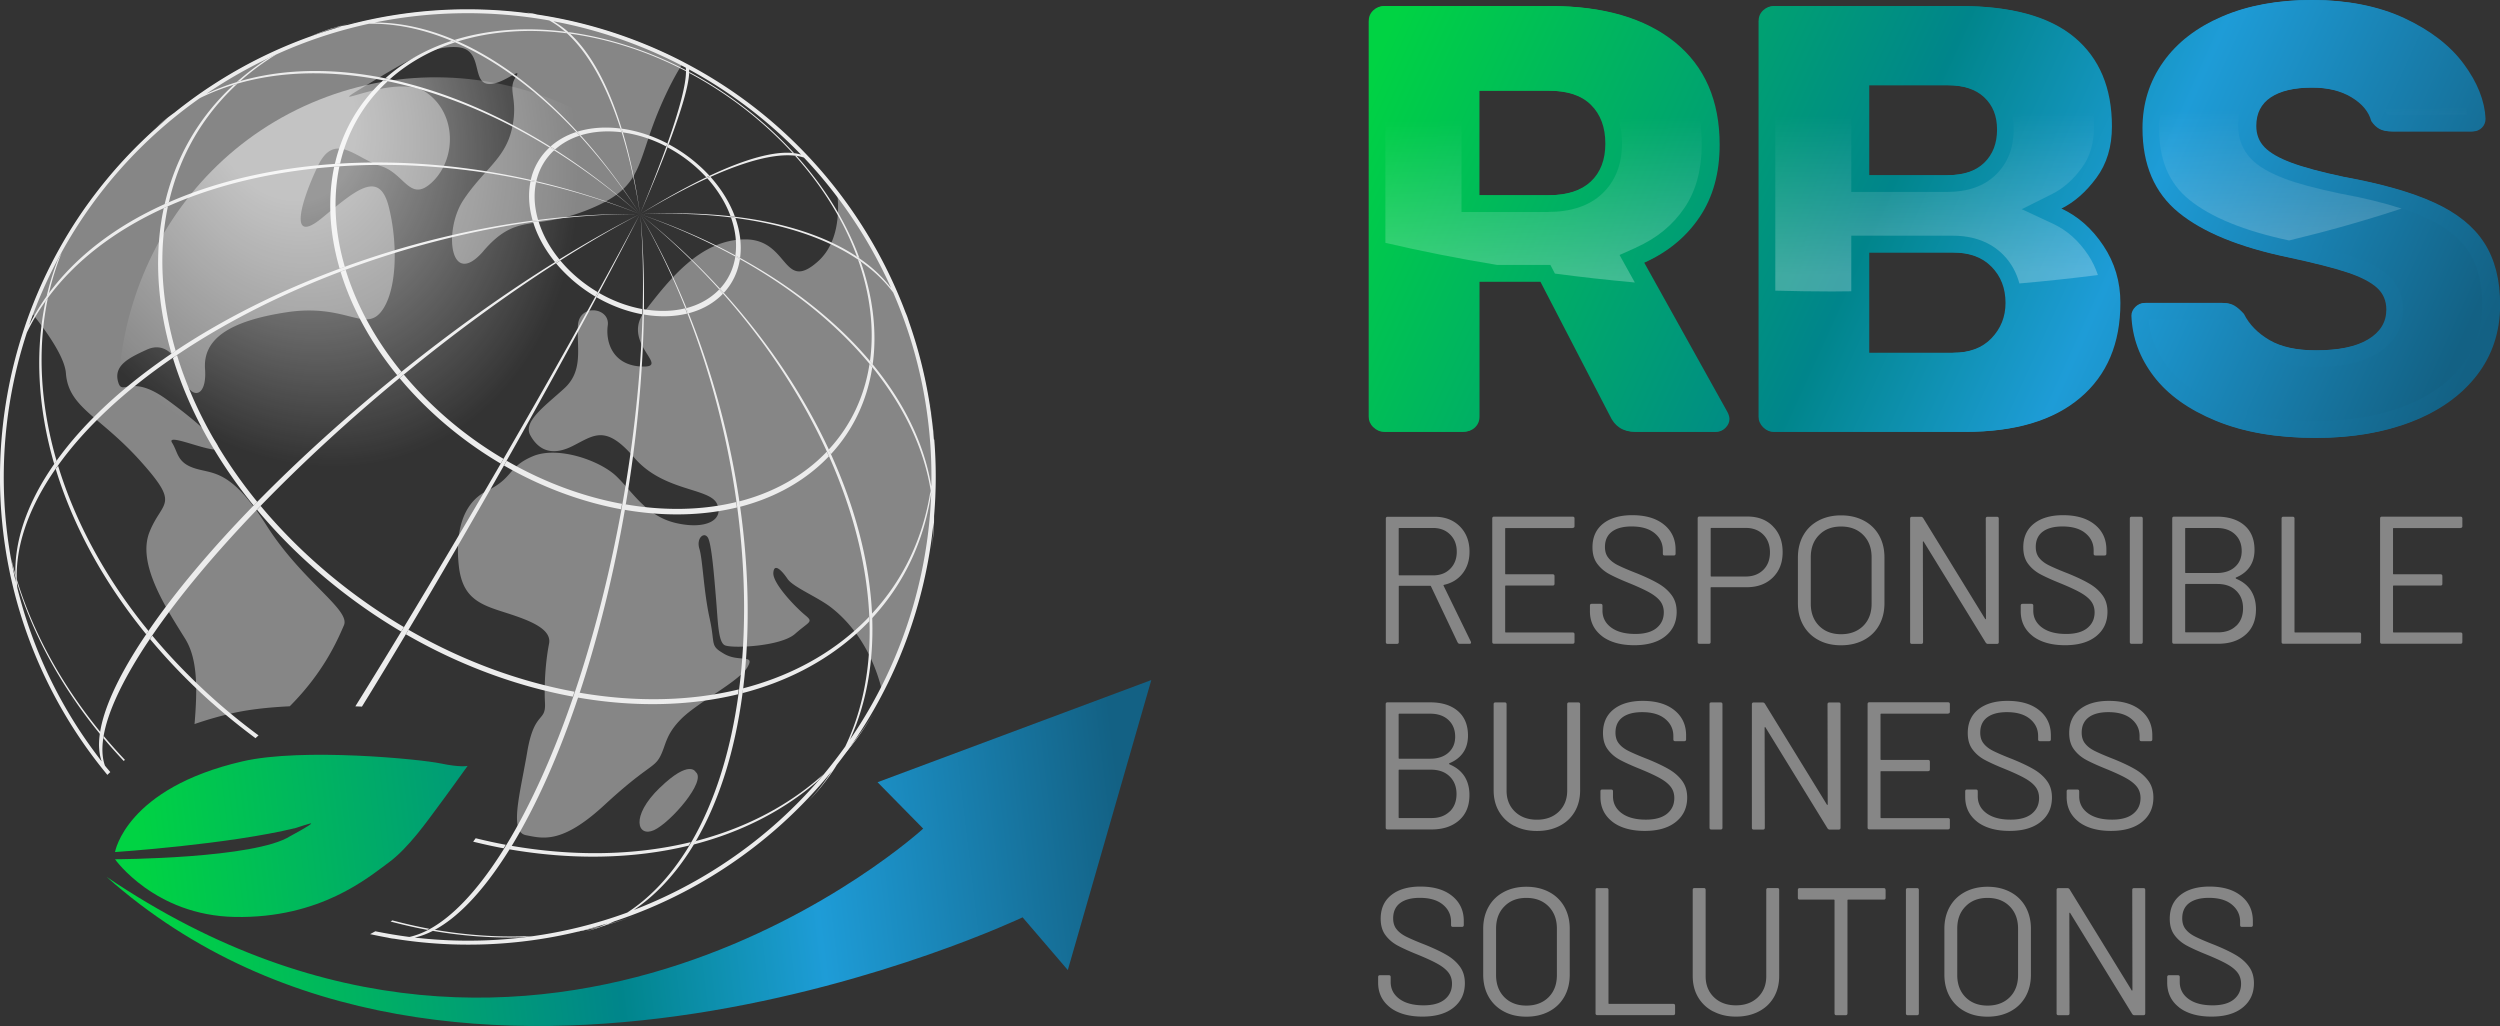 <svg xmlns="http://www.w3.org/2000/svg" xmlns:xlink="http://www.w3.org/1999/xlink" viewBox="0 0 392.58 161.11"><rect x="0" y="0" width="392.58" height="161.11" fill="#333333" stroke="none"/><defs><linearGradient id="a" x1="176.39" x2="23.56" y1="129.31" y2="147.59" gradientUnits="userSpaceOnUse"><stop offset="0" stop-color="#136184"/><stop offset=".32" stop-color="#1e9cd7"/><stop offset=".53" stop-color="#00858b"/><stop offset=".99" stop-color="#00d343"/></linearGradient><linearGradient xlink:href="#a" id="c" x1="174.66" x2="20.26" y1="115.45" y2="133.93"/><linearGradient xlink:href="#a" id="e" x1="370.24" x2="208.27" y1="96.04" y2="22.41"/><linearGradient xlink:href="#a" id="f" x1="380.98" x2="219.01" y1="72.41" y2="-1.21"/><linearGradient xlink:href="#a" id="g" x1="392.16" x2="230.19" y1="47.8" y2="-25.82"/><linearGradient xlink:href="#a" id="h" x1="370.05" x2="208.08" y1="96.04" y2="22.41"/><linearGradient xlink:href="#a" id="i" x1="380.79" x2="218.81" y1="72.41" y2="-1.21"/><linearGradient xlink:href="#a" id="j" x1="391.97" x2="230" y1="47.8" y2="-25.82"/><linearGradient xlink:href="#a" id="k" x1="384.68" x2="235.63" y1="57.91" y2="-9.84"/><linearGradient id="b" x1="242.57" x2="242.24" y1="43.74" y2="18.52" gradientUnits="userSpaceOnUse"><stop offset="0" stop-color="#fff"/><stop offset=".99" stop-color="#fff" stop-opacity="0"/></linearGradient><linearGradient xlink:href="#b" id="l" x1="304.1" x2="303.77" y1="42.94" y2="17.73"/><linearGradient xlink:href="#b" id="m" x1="363.53" x2="363.2" y1="42.17" y2="16.95"/><radialGradient id="d" cx="-2793.45" cy="579.72" r="49.58" fx="-2793.45" fy="579.72" gradientTransform="rotate(158.24 -1185.359 596.447) scale(.91 1.17)" gradientUnits="userSpaceOnUse"><stop offset=".25" stop-color="#fff"/><stop offset=".99" stop-color="#fff" stop-opacity="0"/></radialGradient></defs><path d="m228.9 100.9-4.19-8.83c-.02-.06-.06-.08-.11-.08h-4.84c-.08 0-.11.04-.11.11v8.72c0 .19-.09.29-.29.29h-1.45c-.19 0-.29-.09-.29-.29V81.44c0-.19.09-.29.29-.29h7.38c1.63 0 2.95.51 3.96 1.52 1.01 1.02 1.51 2.34 1.51 3.98 0 1.33-.36 2.46-1.08 3.39-.72.93-1.7 1.53-2.93 1.8-.08.04-.1.08-.06.14l4.28 8.78s.03.08.03.14c0 .13-.08.2-.23.2h-1.51c-.17 0-.29-.07-.34-.2Zm-9.26-17.87v7.21c0 .08.04.11.11.11h5.3c1.1 0 2-.34 2.68-1.03.68-.68 1.03-1.58 1.03-2.68s-.34-2-1.03-2.69-1.58-1.04-2.68-1.04h-5.3c-.08 0-.11.04-.11.11Zm27.32-.11h-10.49c-.08 0-.11.04-.11.11v7.04c0 .08.04.11.11.11h7.35c.19 0 .29.1.29.29v1.2c0 .19-.1.28-.29.28h-7.35c-.08 0-.11.04-.11.11v7.15c0 .08.04.11.11.11h10.49c.19 0 .29.09.29.28v1.2c0 .19-.1.29-.29.29h-12.34c-.19 0-.29-.09-.29-.29V81.42c0-.19.09-.29.29-.29h12.34c.19 0 .29.1.29.29v1.2c0 .19-.1.28-.29.28Zm4.58 16.95c-1.24-.97-1.87-2.26-1.87-3.88v-.88c0-.19.09-.29.28-.29h1.4c.19 0 .29.09.29.29v.77c0 1.1.46 1.99 1.37 2.66.91.67 2.17 1.01 3.79 1.01 1.46 0 2.57-.31 3.33-.93.76-.62 1.14-1.44 1.14-2.47 0-.66-.18-1.23-.53-1.71-.35-.47-.89-.92-1.62-1.34-.73-.42-1.76-.9-3.09-1.45-1.42-.57-2.53-1.07-3.32-1.5-.79-.43-1.42-.98-1.91-1.65s-.73-1.52-.73-2.55c0-1.6.56-2.84 1.67-3.72 1.11-.88 2.64-1.33 4.57-1.33 2.11 0 3.77.49 4.99 1.48 1.22.99 1.82 2.3 1.82 3.93v.63c0 .19-.1.29-.29.29h-1.42c-.19 0-.29-.09-.29-.29v-.51c0-1.1-.43-2-1.3-2.71s-2.07-1.05-3.6-1.05c-1.35 0-2.38.28-3.11.83-.72.55-1.08 1.35-1.08 2.39 0 .68.17 1.25.53 1.7.35.45.85.84 1.51 1.17.66.33 1.67.77 3.04 1.3 1.39.57 2.5 1.1 3.35 1.6s1.53 1.1 2.05 1.81c.52.71.78 1.58.78 2.61 0 1.6-.59 2.87-1.77 3.82-1.18.95-2.81 1.42-4.9 1.42s-3.84-.48-5.09-1.45Zm26.87-17.21c1.02 1.03 1.52 2.38 1.52 4.05s-.52 2.98-1.55 3.99c-1.04 1.01-2.4 1.51-4.09 1.51h-5.56c-.08 0-.11.04-.11.11v8.49c0 .19-.1.29-.29.29h-1.45c-.19 0-.29-.09-.29-.29V81.4c0-.19.09-.29.29-.29h7.5c1.67 0 3.02.51 4.03 1.54Zm-1.52 6.83c.7-.69 1.05-1.61 1.05-2.75s-.35-2.09-1.05-2.79c-.7-.7-1.62-1.05-2.74-1.05h-5.41c-.08 0-.11.04-.11.11v7.41c0 .08.04.11.11.11h5.41c1.12 0 2.03-.35 2.74-1.04Zm8.66 11.01a5.846 5.846 0 0 1-2.38-2.32c-.56-1-.84-2.15-.84-3.46v-7.18c0-1.31.28-2.46.84-3.46.56-1 1.35-1.77 2.38-2.32 1.03-.55 2.21-.83 3.56-.83s2.54.28 3.58.83a5.81 5.81 0 0 1 2.39 2.32c.56 1 .84 2.15.84 3.46v7.18c0 1.31-.28 2.46-.84 3.46-.56 1-1.36 1.77-2.39 2.32-1.04.55-2.23.83-3.58.83s-2.54-.27-3.56-.83Zm7.04-2.22c.87-.87 1.31-2.03 1.31-3.48v-7.3c0-1.44-.44-2.61-1.31-3.49s-2.03-1.33-3.48-1.33-2.58.44-3.45 1.33c-.88.88-1.31 2.05-1.31 3.49v7.3c0 1.44.44 2.6 1.31 3.48.87.87 2.02 1.31 3.45 1.31s2.6-.44 3.48-1.31Zm19.55-17.13h1.45c.19 0 .28.1.28.29v19.38c0 .19-.09.29-.28.29h-1.43c-.13 0-.25-.07-.34-.2l-9.72-15.82c-.02-.06-.05-.08-.09-.07-.04 0-.06.04-.06.1l.03 15.7c0 .19-.09.29-.29.29h-1.45c-.19 0-.29-.09-.29-.29V81.44c0-.19.09-.29.29-.29h1.42c.13 0 .25.07.34.2l9.72 15.82c.02.06.05.08.08.07s.06-.04.06-.1l-.03-15.7c0-.19.1-.29.29-.29Zm7.05 18.72c-1.24-.97-1.87-2.26-1.87-3.88v-.88c0-.19.09-.29.28-.29h1.4c.19 0 .29.09.29.29v.77c0 1.1.46 1.99 1.37 2.66.91.67 2.17 1.01 3.79 1.01 1.46 0 2.57-.31 3.33-.93.76-.62 1.14-1.44 1.14-2.47 0-.66-.18-1.23-.53-1.71-.35-.47-.89-.92-1.62-1.34-.73-.42-1.76-.9-3.09-1.45-1.42-.57-2.53-1.07-3.32-1.5-.79-.43-1.42-.98-1.91-1.65s-.73-1.52-.73-2.55c0-1.6.56-2.84 1.67-3.72 1.11-.88 2.64-1.33 4.57-1.33 2.11 0 3.77.49 4.99 1.48 1.22.99 1.82 2.3 1.82 3.93v.63c0 .19-.1.29-.29.29h-1.42c-.19 0-.29-.09-.29-.29v-.51c0-1.1-.43-2-1.3-2.71s-2.07-1.05-3.6-1.05c-1.35 0-2.38.28-3.11.83-.72.55-1.08 1.35-1.08 2.39 0 .68.17 1.25.53 1.7.35.45.85.84 1.51 1.17.66.33 1.67.77 3.04 1.3 1.39.57 2.5 1.1 3.35 1.6s1.53 1.1 2.05 1.81c.52.71.78 1.58.78 2.61 0 1.6-.59 2.87-1.77 3.82-1.18.95-2.81 1.42-4.9 1.42s-3.84-.48-5.09-1.45Zm15.26.94V81.43c0-.19.09-.29.29-.29h1.45c.19 0 .29.1.29.29v19.38c0 .19-.09.29-.29.29h-1.45c-.19 0-.29-.09-.29-.29Zm16.67-9.94c1.03.42 1.8 1.04 2.34 1.85.53.82.8 1.81.8 2.96 0 1.71-.55 3.04-1.64 3.99s-2.53 1.42-4.32 1.42h-6.9c-.19 0-.29-.09-.29-.29V81.42c0-.19.09-.29.29-.29h6.7c1.84 0 3.29.46 4.35 1.37 1.05.91 1.58 2.19 1.58 3.85 0 1.04-.25 1.93-.75 2.66-.5.73-1.22 1.29-2.15 1.67-.09.06-.09.11 0 .17Zm-7.98-7.84v6.84c0 .08.04.11.11.11h4.84c1.2 0 2.15-.31 2.86-.94.71-.63 1.07-1.46 1.07-2.51 0-1.1-.36-1.98-1.07-2.64-.71-.66-1.67-.98-2.86-.98h-4.84c-.08 0-.11.04-.11.11Zm8.02 15.25c.71-.68 1.07-1.61 1.07-2.76s-.37-2.08-1.1-2.78-1.71-1.04-2.95-1.04h-4.93c-.08 0-.11.04-.11.11v7.38c0 .08.04.11.11.11h5.04c1.2 0 2.15-.34 2.86-1.03Zm7.12 2.53V81.43c0-.19.09-.29.29-.29h1.45c.19 0 .29.1.29.29v17.78c0 .08.04.11.11.11h10.06c.19 0 .29.09.29.28v1.2c0 .19-.09.29-.29.29h-11.91c-.19 0-.29-.09-.29-.29Zm28.1-17.89h-10.49c-.08 0-.11.04-.11.11v7.04c0 .08.04.11.11.11h7.35c.19 0 .29.1.29.29v1.2c0 .19-.1.28-.29.28h-7.35c-.08 0-.11.04-.11.11v7.15c0 .08.04.11.11.11h10.49c.19 0 .29.09.29.28v1.2c0 .19-.1.29-.29.29h-12.34c-.19 0-.29-.09-.29-.29V81.42c0-.19.09-.29.29-.29h12.34c.19 0 .29.1.29.29v1.2c0 .19-.1.28-.29.28Zm-158.77 37.11c1.03.42 1.8 1.04 2.34 1.85.53.82.8 1.81.8 2.96 0 1.71-.55 3.04-1.64 3.99s-2.53 1.42-4.32 1.42h-6.9c-.19 0-.29-.09-.29-.29v-19.38c0-.19.09-.29.29-.29h6.7c1.84 0 3.29.46 4.35 1.37 1.05.91 1.58 2.19 1.58 3.85 0 1.04-.25 1.93-.75 2.66-.5.73-1.22 1.29-2.15 1.67-.09.06-.09.11 0 .17Zm-7.98-7.84v6.84c0 .08.04.11.11.11h4.84c1.2 0 2.15-.31 2.86-.94.71-.63 1.07-1.46 1.07-2.51 0-1.1-.36-1.98-1.07-2.64-.71-.66-1.67-.98-2.86-.98h-4.84c-.08 0-.11.04-.11.11Zm8.02 15.25c.71-.68 1.07-1.61 1.07-2.76s-.37-2.08-1.1-2.78-1.71-1.04-2.95-1.04h-4.93c-.08 0-.11.04-.11.11v7.38c0 .08.04.11.11.11h5.04c1.2 0 2.15-.34 2.86-1.03Zm10.14 2.25a5.81 5.81 0 0 1-2.39-2.24c-.57-.96-.85-2.08-.85-3.35v-13.51c0-.19.09-.29.29-.29h1.45c.19 0 .29.1.29.29v13.57c0 1.35.44 2.45 1.31 3.29.87.84 2.02 1.27 3.45 1.27s2.57-.42 3.45-1.27c.87-.85 1.31-1.94 1.31-3.29v-13.57c0-.19.09-.29.29-.29h1.45c.19 0 .29.1.29.29v13.51c0 1.27-.28 2.39-.84 3.35-.56.96-1.35 1.71-2.38 2.24-1.03.53-2.21.8-3.56.8s-2.51-.27-3.53-.8Zm15.4-.66c-1.24-.97-1.87-2.26-1.87-3.88v-.88c0-.19.09-.29.28-.29h1.4c.19 0 .29.09.29.29v.77c0 1.1.46 1.99 1.37 2.66.91.67 2.17 1.01 3.79 1.01 1.46 0 2.57-.31 3.33-.93.76-.62 1.14-1.44 1.14-2.47 0-.66-.18-1.23-.53-1.71-.35-.47-.89-.92-1.62-1.34-.73-.42-1.76-.9-3.09-1.45-1.42-.57-2.53-1.07-3.32-1.5-.79-.43-1.42-.98-1.91-1.65s-.73-1.52-.73-2.55c0-1.6.56-2.84 1.67-3.72 1.11-.88 2.64-1.33 4.57-1.33 2.11 0 3.77.49 4.99 1.48 1.22.99 1.82 2.3 1.82 3.93v.63c0 .19-.1.29-.29.29h-1.42c-.19 0-.29-.09-.29-.29v-.51c0-1.1-.43-2-1.3-2.71s-2.07-1.05-3.6-1.05c-1.35 0-2.38.28-3.11.83-.72.55-1.08 1.35-1.08 2.39 0 .68.17 1.25.53 1.7.35.45.85.84 1.51 1.17.66.33 1.67.77 3.04 1.3 1.39.57 2.5 1.1 3.35 1.6s1.53 1.1 2.05 1.81c.52.71.78 1.58.78 2.61 0 1.6-.59 2.87-1.77 3.82-1.18.95-2.81 1.42-4.9 1.42s-3.84-.48-5.09-1.45Zm15.26.94v-19.38c0-.19.09-.29.29-.29h1.45c.19 0 .29.1.29.29v19.38c0 .19-.09.29-.29.29h-1.45c-.19 0-.29-.09-.29-.29Zm18.84-19.66h1.45c.19 0 .28.1.28.29v19.38c0 .19-.09.29-.28.29h-1.43c-.13 0-.25-.07-.34-.2l-9.72-15.82c-.02-.06-.05-.08-.09-.07-.04 0-.06.04-.06.1l.03 15.7c0 .19-.09.29-.29.29h-1.45c-.19 0-.29-.09-.29-.29V110.6c0-.19.09-.29.29-.29h1.42c.13 0 .25.07.34.2l9.72 15.82c.02.06.05.08.08.07s.06-.04.06-.1l-.03-15.7c0-.19.1-.29.29-.29Zm18.61 1.76h-10.49c-.08 0-.11.04-.11.11v7.04c0 .08.04.11.11.11h7.35c.19 0 .29.1.29.29v1.2c0 .19-.1.28-.29.28h-7.35c-.08 0-.11.04-.11.11v7.15c0 .08.04.11.11.11h10.49c.19 0 .29.09.29.28v1.2c0 .19-.1.29-.29.29h-12.34c-.19 0-.29-.09-.29-.29v-19.38c0-.19.09-.29.29-.29h12.34c.19 0 .29.1.29.29v1.2c0 .19-.1.28-.29.28Zm4.57 16.96c-1.24-.97-1.87-2.26-1.87-3.88v-.88c0-.19.09-.29.28-.29h1.4c.19 0 .29.09.29.29v.77c0 1.1.46 1.99 1.37 2.66.91.67 2.17 1.01 3.79 1.01 1.46 0 2.57-.31 3.33-.93.76-.62 1.14-1.44 1.14-2.47 0-.66-.18-1.23-.53-1.71-.35-.47-.89-.92-1.62-1.34-.73-.42-1.76-.9-3.09-1.45-1.42-.57-2.53-1.07-3.32-1.5-.79-.43-1.42-.98-1.91-1.65s-.73-1.52-.73-2.55c0-1.6.56-2.84 1.67-3.72 1.11-.88 2.64-1.33 4.57-1.33 2.11 0 3.77.49 4.99 1.48 1.22.99 1.82 2.3 1.82 3.93v.63c0 .19-.1.29-.29.29h-1.42c-.19 0-.29-.09-.29-.29v-.51c0-1.1-.43-2-1.3-2.71s-2.07-1.05-3.6-1.05c-1.35 0-2.38.28-3.11.83-.72.55-1.08 1.35-1.08 2.39 0 .68.17 1.25.53 1.7.35.45.85.84 1.51 1.17.66.33 1.67.77 3.04 1.3 1.39.57 2.5 1.1 3.35 1.6s1.53 1.1 2.05 1.81c.52.71.78 1.58.78 2.61 0 1.6-.59 2.87-1.77 3.82-1.18.95-2.81 1.42-4.9 1.42s-3.84-.48-5.09-1.45Zm15.93 0c-1.24-.97-1.87-2.26-1.87-3.88v-.88c0-.19.09-.29.28-.29h1.4c.19 0 .29.09.29.29v.77c0 1.1.46 1.99 1.37 2.66.91.67 2.17 1.01 3.79 1.01 1.46 0 2.57-.31 3.33-.93.76-.62 1.14-1.44 1.14-2.47 0-.66-.18-1.23-.53-1.71-.35-.47-.89-.92-1.62-1.34-.73-.42-1.76-.9-3.09-1.45-1.42-.57-2.53-1.07-3.32-1.5-.79-.43-1.42-.98-1.91-1.65s-.73-1.52-.73-2.55c0-1.6.56-2.84 1.67-3.72 1.11-.88 2.64-1.33 4.57-1.33 2.11 0 3.77.49 4.99 1.48 1.22.99 1.82 2.3 1.82 3.93v.63c0 .19-.1.29-.29.29h-1.42c-.19 0-.29-.09-.29-.29v-.51c0-1.1-.43-2-1.3-2.71s-2.07-1.05-3.6-1.05c-1.35 0-2.38.28-3.11.83-.72.55-1.08 1.35-1.08 2.39 0 .68.17 1.25.53 1.7.35.45.85.84 1.51 1.17.66.33 1.67.77 3.04 1.3 1.39.57 2.5 1.1 3.35 1.6s1.53 1.1 2.05 1.81c.52.71.78 1.58.78 2.61 0 1.6-.59 2.87-1.77 3.82-1.18.95-2.81 1.42-4.9 1.42s-3.84-.48-5.09-1.45Zm-108.12 29.16c-1.24-.97-1.87-2.26-1.87-3.88v-.88c0-.19.09-.29.28-.29h1.4c.19 0 .29.09.29.29v.77c0 1.1.46 1.99 1.37 2.66.91.67 2.17 1.01 3.79 1.01 1.46 0 2.57-.31 3.33-.93.76-.62 1.14-1.44 1.14-2.47 0-.66-.18-1.23-.53-1.71-.35-.47-.89-.92-1.62-1.34-.73-.42-1.76-.9-3.09-1.45-1.42-.57-2.53-1.07-3.32-1.5-.79-.43-1.42-.98-1.91-1.65s-.73-1.52-.73-2.55c0-1.6.56-2.84 1.67-3.72 1.11-.88 2.64-1.33 4.57-1.33 2.11 0 3.77.49 4.99 1.48 1.22.99 1.82 2.3 1.82 3.93v.63c0 .19-.1.29-.29.29h-1.42c-.19 0-.29-.09-.29-.29v-.51c0-1.1-.43-2-1.3-2.71s-2.07-1.05-3.6-1.05c-1.35 0-2.38.28-3.11.83-.72.55-1.08 1.35-1.08 2.39 0 .68.17 1.25.53 1.7.35.45.85.84 1.51 1.17.66.33 1.67.77 3.04 1.3 1.39.57 2.5 1.1 3.35 1.6s1.53 1.1 2.05 1.81c.52.71.78 1.58.78 2.61 0 1.6-.59 2.87-1.77 3.82-1.18.95-2.81 1.42-4.9 1.42s-3.84-.48-5.09-1.45Zm17.85.63a5.846 5.846 0 0 1-2.38-2.32c-.56-1-.84-2.15-.84-3.46v-7.18c0-1.31.28-2.46.84-3.46.56-1 1.35-1.77 2.38-2.32 1.03-.55 2.21-.83 3.56-.83s2.54.28 3.58.83a5.81 5.81 0 0 1 2.39 2.32c.56 1 .84 2.15.84 3.46v7.18c0 1.31-.28 2.46-.84 3.46-.56 1-1.36 1.77-2.39 2.32-1.04.55-2.23.83-3.58.83s-2.54-.27-3.56-.83Zm7.04-2.22c.87-.87 1.31-2.03 1.31-3.48v-7.3c0-1.44-.44-2.61-1.31-3.49s-2.03-1.33-3.48-1.33-2.58.44-3.45 1.33c-.88.88-1.31 2.05-1.31 3.49v7.3c0 1.44.44 2.6 1.31 3.48.87.87 2.02 1.31 3.45 1.31s2.6-.44 3.48-1.31Zm7.38 2.53v-19.38c0-.19.09-.29.29-.29h1.45c.19 0 .29.1.29.29v17.78c0 .08.04.11.11.11h10.06c.19 0 .29.09.29.28v1.2c0 .19-.09.29-.29.29h-11.91c-.19 0-.29-.09-.29-.29Zm18.5-.29a5.81 5.81 0 0 1-2.39-2.24c-.57-.96-.85-2.08-.85-3.35v-13.51c0-.19.09-.29.29-.29h1.45c.19 0 .29.1.29.29v13.57c0 1.35.44 2.45 1.31 3.29.87.84 2.02 1.27 3.45 1.27s2.57-.42 3.45-1.27c.87-.85 1.31-1.94 1.31-3.29v-13.57c0-.19.09-.29.29-.29h1.45c.19 0 .29.1.29.29v13.51c0 1.27-.28 2.39-.84 3.35-.56.96-1.35 1.71-2.38 2.24-1.03.53-2.21.8-3.56.8s-2.51-.27-3.53-.8Zm27.05-19.09v1.23c0 .19-.09.29-.29.29h-5.59c-.08 0-.11.04-.11.11v17.75c0 .19-.1.29-.29.29h-1.45c-.19 0-.29-.09-.29-.29v-17.75c0-.08-.04-.11-.11-.11h-5.36c-.19 0-.29-.1-.29-.29v-1.23c0-.19.09-.29.29-.29h13.19c.19 0 .29.1.29.29Zm3.19 19.38v-19.38c0-.19.09-.29.29-.29h1.45c.19 0 .29.1.29.29v19.38c0 .19-.09.29-.29.29h-1.45c-.19 0-.29-.09-.29-.29Zm9.26-.31a5.846 5.846 0 0 1-2.38-2.32c-.56-1-.84-2.15-.84-3.46v-7.18c0-1.31.28-2.46.84-3.46.56-1 1.35-1.77 2.38-2.32 1.03-.55 2.21-.83 3.56-.83s2.54.28 3.58.83a5.81 5.81 0 0 1 2.39 2.32c.56 1 .84 2.15.84 3.46v7.18c0 1.31-.28 2.46-.84 3.46-.56 1-1.36 1.77-2.39 2.32-1.04.55-2.23.83-3.58.83s-2.54-.27-3.56-.83Zm7.04-2.22c.87-.87 1.31-2.03 1.31-3.48v-7.3c0-1.44-.44-2.61-1.31-3.49s-2.03-1.33-3.48-1.33-2.58.44-3.45 1.33c-.88.88-1.31 2.05-1.31 3.49v7.3c0 1.44.44 2.6 1.31 3.48.87.87 2.02 1.31 3.45 1.31s2.6-.44 3.48-1.31Zm19.55-17.14h1.45c.19 0 .28.1.28.29v19.38c0 .19-.09.29-.28.29h-1.43c-.13 0-.25-.07-.34-.2l-9.72-15.82c-.02-.06-.05-.08-.09-.07-.04 0-.06.04-.06.1l.03 15.7c0 .19-.09.29-.29.29h-1.45c-.19 0-.29-.09-.29-.29v-19.38c0-.19.09-.29.29-.29h1.42c.13 0 .25.07.34.2l9.72 15.82c.02.06.05.08.08.07s.06-.04.06-.1l-.03-15.7c0-.19.1-.29.29-.29Zm7.05 18.73c-1.24-.97-1.87-2.26-1.87-3.88v-.88c0-.19.09-.29.28-.29h1.4c.19 0 .29.09.29.29v.77c0 1.1.46 1.99 1.37 2.66.91.67 2.17 1.01 3.79 1.01 1.46 0 2.57-.31 3.33-.93.76-.62 1.14-1.44 1.14-2.47 0-.66-.18-1.23-.53-1.71-.35-.47-.89-.92-1.62-1.34-.73-.42-1.76-.9-3.09-1.45-1.42-.57-2.53-1.07-3.32-1.5-.79-.43-1.42-.98-1.91-1.65s-.73-1.52-.73-2.55c0-1.6.56-2.84 1.67-3.72 1.11-.88 2.64-1.33 4.57-1.33 2.11 0 3.77.49 4.99 1.48 1.22.99 1.82 2.3 1.82 3.93v.63c0 .19-.1.29-.29.29h-1.42c-.19 0-.29-.09-.29-.29v-.51c0-1.1-.43-2-1.3-2.71s-2.07-1.05-3.6-1.05c-1.35 0-2.38.28-3.11.83-.72.55-1.08 1.35-1.08 2.39 0 .68.17 1.25.53 1.7.35.45.85.84 1.51 1.17.66.33 1.67.77 3.04 1.3 1.39.57 2.5 1.1 3.35 1.6s1.53 1.1 2.05 1.81c.52.71.78 1.58.78 2.61 0 1.6-.59 2.87-1.77 3.82-1.18.95-2.81 1.42-4.9 1.42s-3.84-.48-5.09-1.45Z" style="fill:#868686"/><path d="m137.81 122.84 7.16 7.28s-59.21 54.29-128.23 7.58c54.82 48.68 143.84 6.35 143.84 6.35l7.1 8.28 13.11-45.54-42.98 16.04Z" style="fill:url(#a)"/><path d="m11.21 109.4.44 1.15c.03.07.06.14.09.22-.06-.14-.11-.28-.16-.43-.13-.31-.25-.63-.36-.94Z" style="fill:#b1b1b1"/><path d="M75.94 39.39c5.3-6.16 7.98-3.02 16.58-6.53 8.59-3.51 7.32-6.98 11.02-15.74 1.37-3.24 2.66-5.61 3.76-7.31a73.675 73.675 0 0 0-8.19-3.63C61.25-7.95 19.12 11.2 4.84 48.95c2.78 3.46 5.33 7.25 5.51 9.66.4 5.43 5.35 6.71 11.71 13.8 6.35 7.08 3.42 6.13 1.43 11.1-2 4.97 2.46 11.77 5.59 16.8 1.91 3.08 1.96 7.55 1.47 13.39 1.79-.62 3.72-1.19 5.85-1.68 2.48-.57 5.53-.94 9.1-1.11 5.32-5.33 7.47-10.32 8.51-12.72 1.06-2.46-6.57-6.88-12.15-15.67-5.57-8.79-8.29-8.06-11.19-8.95-2.9-.89-2.68-2.52-3.64-4.03-.96-1.5 4.6.95 6.65 1.05 2.06.1-1.54-3.53-7.46-7.83-5.92-4.3-7.02-.33-7.69-2.87-.67-2.54 1.77-3.72 4.52-4.98 2.75-1.26 4.83.85 5.8 4.36.98 3.51 3.69 3.38 3.35-1.32-.34-4.7 3.77-7.54 12.85-8.92 9.08-1.37 12.15 3.07 14.71.03 2.56-3.04 2.79-10.53 1.31-16.51-1.48-5.98-5.11-2.76-10.48 1.66s-3.34-2.53-.69-8.11 6.01-1.18 9.87-.03c3.85 1.15 4.61 6.01 8.26 2.37 3.64-3.64 3.68-10.62-1.09-13.92-4.77-3.3-17 3.45-9.99-.78C63.96 9.5 67.68 7.18 71.74 7.4c4.06.23 2.4 5.04 4.58 5.71s5.99-3.05 4.65-.98c-1.34 2.07.48 3.32-.58 8.07s-4.38 6.36-7.59 11.16c-3.22 4.8-2.15 14.19 3.15 8.03Zm55.5-9.43c.41 3.42.24 8.24-3.05 11.14-5.54 4.88-4.47-3.57-11.45-3.51-6.97.06-11.81 6.27-15.67 11.26-3.86 4.99 4.13 8.83-.39 8.71-4.53-.12-5.82-3.66-5.44-6.47.38-2.81-4.51-3.49-4.69.06-.18 3.55.88 7.09-2.16 9.86-3.03 2.77-6.51 5.19-5.31 7.35 1.19 2.16 3.21 3.39 6.6 1.7 3.39-1.69 5.17-3.5 9.73 1.82 4.56 5.32 11.83 4.7 12.98 7.23 1.15 2.53-1.73 4.12-6.46 3.02s-6.88-5.04-9.42-7.42-9.09-4.73-13.05-3.06c-3.95 1.67-2.97 3.37-7.17 5.42-4.19 2.05-4.97 7.19-4.43 11.87.54 4.68 2.96 5.87 6.62 7.04 3.65 1.17 8.05 2.53 7.54 5.1-.44 2.22-.72 5.22-.68 8 0 .44.02.87.04 1.29.17 3.11-1.68 1.18-2.79 7.72-.18 1.09-.39 2.15-.58 3.19-.99 5.19-1.85 9.44.37 9.87 2.66.52 5.65 1.44 12.33-4.73s7.77-5.77 8.74-7.59c.97-1.83.8-3.42 3.37-5.98 2.58-2.56 9.04-5.86 10.34-8.05 1.29-2.18-1.24-.75-3.6-2.1-2.35-1.35-1.39-1.38-2.33-5.63-.94-4.25-1.08-9.23-1.6-10.88-.52-1.66.7-2.72 1.31-1.8.61.92 1.02 6.28 1.31 9.76.29 3.47.33 6.6 1.33 7.16 1 .56 8.8.24 11.07-1.77 2.27-2.01 2.96-1.81 1.55-2.97-1.41-1.16-5.08-4.94-4.96-6.61.11-1.67 1.38-.31 2.24.96.86 1.27 4.72 2.84 6.79 4.44 2.02 1.56 6.25 5.49 8.1 13.35 1.34-2.6 2.55-5.31 3.59-8.12 9.22-24.69 4.28-51.2-10.75-70.61Z" style="fill:#868686"/><path d="M103.61 123.7c-4.69 4.53-3.5 7.84-.91 6.66s8.32-7.75 6.55-9.13c0 0-.94-2.07-5.63 2.47Z" style="fill:#868686"/><path d="M134.57 40.3c-1.99-5.45-5.26-10.87-9.74-15.86-3-.35-7.47.73-13.27 3.33 1.77 1.97 3.06 4.11 3.85 6.26 7.97.96 14.45 3.13 19.16 6.27Zm-33.52 8.26c2.28.4 4.52.36 6.54-.13a118.6 118.6 0 0 0-7.1-14.81c.44 4.76.62 9.78.56 14.94ZM2.52 91.42c-.02-.22-.04-.43-.05-.65-.15-.5-.28-1-.41-1.49.14.71.3 1.43.47 2.14Zm98.52-42.03c-.17 9.66-1.16 19.82-2.85 29.82 6.08 1.05 12.03.96 17.41-.35-1.38-9.93-3.96-20.02-7.69-29.6-2.12.52-4.48.56-6.87.14Z" style="fill:none"/><path d="M98.05 80.06c-1.73 9.98-4.14 19.78-7.09 28.7 8.74 1.52 17.31 1.38 25.04-.51 1.14-8.89 1.03-18.63-.28-28.55-5.46 1.33-11.5 1.43-17.67.36Zm-10.2-39.32c4.3-2.66 8.54-5.05 12.65-7.12-5.24 0-10.58.38-15.94 1.1.62 2.05 1.73 4.1 3.29 6.02ZM52.48 26.18c-9.55.73-18.47 2.83-26.11 6.22-1.51 7.11-1.07 14.88 1.22 22.7 7.55-5.03 16.34-9.42 25.75-12.9-1.61-5.52-1.92-11-.86-16.02ZM7.15 47.31c-.27.39-.54.78-.8 1.18-.8 1.22-1.49 2.47-2.1 3.72a73.045 73.045 0 0 0-2.51 35.44c.21.88.44 1.77.7 2.66-.15-5 1.54-10.49 5.27-16.22.26-.4.53-.79.8-1.19-2.57-8.82-3.07-17.57-1.37-25.59Zm1.96 25.83c2.69 8.82 7.46 17.69 14.21 25.96 4.26-6.23 9.94-12.94 16.51-19.69-6.02-7.38-10.29-15.31-12.69-23.19-7.47 5.12-13.68 10.85-18.03 16.92Zm100.2-46.9a23.11 23.11 0 0 0-4.49-3.13c-1.15 3-2.59 6.51-4.33 10.51 3.84-2.38 7.32-4.31 10.42-5.8-.49-.54-1.03-1.07-1.6-1.58Z" style="fill:none"/><path d="M90.7 109.52c-2.99 8.88-6.51 16.87-10.43 23.3 9.85 1.71 19.5 1.55 28.21-.57 3.75-6.43 6.21-14.4 7.42-23.24-7.78 1.89-16.4 2.04-25.2.51ZM54.29 42.37c1.66 5.44 4.61 10.92 8.77 16.02 7.87-6.33 16.08-12.22 24.11-17.22-1.64-2.01-2.81-4.18-3.46-6.33-9.99 1.42-20 4.02-29.42 7.53Z" style="fill:none"/><path d="M27.79 55.77c2.39 7.83 6.63 15.71 12.61 23.04 6.62-6.75 14.13-13.53 21.98-19.88-4.23-5.18-7.21-10.73-8.9-16.26-9.38 3.56-18.15 8.02-25.69 13.1ZM7.95 74.84C4.22 80.58 2.52 86.04 2.66 91c2.48 8.13 6.87 16.3 13.09 23.91.59-3.63 2.69-8.36 6.43-14.09.26-.4.52-.8.8-1.2-6.75-8.27-11.52-17.15-14.22-25.97-.28.4-.54.79-.8 1.19Zm131.98-29.63a72.29 72.29 0 0 0-5.5-10.08c-2.46-3.77-5.2-7.23-8.19-10.39-.36-.12-.74-.21-1.16-.27 4.55 5.07 7.86 10.57 9.89 16.1 1.99 1.38 3.65 2.93 4.96 4.64Zm-23.37 63.64c-1.16 8.83-3.59 16.79-7.34 23.22 7.53-1.94 14.33-5.37 19.93-10.35.06-.06.13-.12.19-.18 1.18-1.41 2.3-2.86 3.35-4.34 2.8-5.85 4.02-12.54 3.81-19.66-.68.71-1.39 1.39-2.14 2.06-4.99 4.44-11.07 7.51-17.8 9.24Zm-1.78-74.73c-4.34-.53-9.12-.71-14.29-.5 5.41 1.85 10.42 4.04 14.99 6.49.26-1.9.02-3.95-.7-5.99Zm-31.46-5.69c-10.21-2.22-20.42-2.95-30.01-2.3-1.04 4.94-.74 10.34.85 15.78 9.44-3.42 19.48-5.93 29.5-7.25-.63-2.15-.75-4.28-.33-6.23Z" style="fill:none"/><path d="M108.14 133.82c-2.55 3.91-5.46 6.91-8.65 9.04 4.71-1.81 9.29-4.13 13.69-6.99a73.044 73.044 0 0 0 15.27-13.28c-5.52 4.8-12.19 8.12-19.55 10.02-.25.41-.5.81-.76 1.21Zm25.3-17.69a72.741 72.741 0 0 0 11.23-26.23c.85-4 1.35-8.08 1.52-12.17-1.13 7.23-4.19 13.88-9.25 19.35.23 6.87-.89 13.34-3.5 19.05Zm-3.3-45.53c3.52-3.8 5.63-8.42 6.41-13.45-5.07-6.11-11.94-11.74-20.36-16.47-.3 1.98-1.14 3.81-2.53 5.31 6.98 7.73 12.55 16.13 16.48 24.61Zm-17.08-25.27c1.32-1.43 2.12-3.16 2.41-5.05-4.56-2.51-9.56-4.75-14.96-6.66 4.57 3.65 8.77 7.58 12.56 11.71Zm3.12 34.25c1.39 9.9 1.57 19.62.47 28.5 6.69-1.72 12.73-4.77 17.69-9.19.74-.66 1.45-1.35 2.13-2.05-.35-8.06-2.52-16.66-6.31-25.19-.48.5-.97.98-1.5 1.45-3.5 3.12-7.76 5.26-12.48 6.48Zm-48.31 66.58c-.95.49-1.89.83-2.81 1.04 5.59.65 11.27.65 16.92-.01-4.59.15-9.32-.2-14.11-1.03ZM36.68 13.33a35.41 35.41 0 0 0-5.25 2.08A72.305 72.305 0 0 0 9.69 39.68a43.23 43.23 0 0 0-2.02 6.43c4.36-5.91 10.63-10.62 18.19-14.04 1.62-7.12 5.2-13.57 10.83-18.75Z" style="fill:none"/><path d="M114.72 33.95c-.75-2.04-1.98-4.08-3.66-5.96-3.15 1.44-6.68 3.31-10.56 5.64 5.14-.27 9.9-.15 14.22.32Zm-34.79 99.42c-.26.41-.51.82-.77 1.21-3.74 5.73-7.45 9.5-10.97 11.41 5.26.91 10.46 1.24 15.46.98 4.99-.7 9.95-1.93 14.78-3.7 3.3-2.14 6.32-5.21 8.96-9.26.26-.4.51-.8.76-1.21-8.72 2.12-18.37 2.28-28.22.57Z" style="fill:none"/><path d="M112.39 45.99c.19-.17.38-.35.56-.54-3.75-4.17-7.91-8.14-12.45-11.83 2.75 4.7 5.18 9.66 7.27 14.77 1.74-.45 3.32-1.24 4.62-2.4Zm3.82-5.48c8.43 4.63 15.32 10.17 20.4 16.21.69-5.06.05-10.51-1.87-15.95-4.75-3.23-11.25-5.5-19.27-6.55.76 2.15 1.01 4.3.74 6.3Zm-8.11 8.69c3.83 9.55 6.5 19.62 7.96 29.53 4.65-1.2 8.85-3.31 12.29-6.38.52-.46 1.01-.94 1.48-1.43-3.88-8.54-9.38-17-16.3-24.81-.18.19-.38.38-.58.56-1.36 1.21-3.02 2.05-4.85 2.52Z" style="fill:none"/><path d="M137.04 57.24c4.97 6.06 8.12 12.6 9.18 19.17 0-.04 0-.08.01-.12a72.295 72.295 0 0 0-5.99-30.36c-1.34-1.8-3.05-3.43-5.1-4.88 1.95 5.53 2.6 11.06 1.9 16.19ZM60.17 12.61c-8.23-1.61-16.05-1.44-22.9.55-5.59 5.15-9.14 11.56-10.76 18.64 7.63-3.34 16.53-5.39 26.07-6.04 1.14-4.99 3.65-9.51 7.59-13.15ZM16.23 115.9c-.26 1.71-.16 3.15.26 4.33.27.34.56.67.84 1.01.64-.59 1.34-1.17 2.09-1.75-1.1-1.18-2.18-2.37-3.19-3.59Zm33.29-27.58a88.45 88.45 0 0 0 13.91 10.16c4.95-8.18 10.13-16.94 15.2-25.67a62.449 62.449 0 0 1-9.82-7.16c-2.23-2-4.26-4.09-6.06-6.26-7.79 6.43-15.24 13.27-21.82 20.07a84.19 84.19 0 0 0 8.6 8.87Zm40.71-45.09c1.14 1.02 2.37 1.9 3.63 2.65 2.37-4.3 4.6-8.42 6.63-12.26-4.06 2.13-8.25 4.58-12.51 7.29.67.8 1.42 1.58 2.25 2.32Z" style="fill:none"/><path d="M87.16 23.48c-.24-.15-.48-.31-.72-.46 1.16-1.03 2.53-1.79 4.05-2.29-6.15-6.57-12.63-11.31-19.03-14.09-3.83 1.25-7.31 3.17-10.25 5.79-.23-.05-.46-.1-.7-.15 2.98-2.65 6.51-4.6 10.4-5.88-4.42-1.85-8.8-2.76-12.98-2.69a72.292 72.292 0 0 0-14.5 4.8 39.233 39.233 0 0 0-5.68 4.19c-.2.06-.39.11-.59.17 1.56-1.39 3.23-2.64 4.98-3.76a73.852 73.852 0 0 0-8.47 4.75c-.43.28-.85.57-1.27.85 17.93-8.47 44.89-1.79 68.08 18.9-3.02-4.62-6.2-8.73-9.49-12.32-1.44.47-2.75 1.19-3.85 2.18Z" style="fill:none"/><path d="M88.74 4.98c-.82-.71-1.66-1.3-2.51-1.77a72.71 72.71 0 0 0-27.42.33c4.06 0 8.29.92 12.56 2.74 5.3-1.65 11.24-2.06 17.37-1.29Zm2.44 16.27c3.23 3.6 6.36 7.73 9.32 12.37-.75-4.81-1.72-9.09-2.89-12.85-2.27-.28-4.47-.13-6.43.48ZM69.39 65c3.04 2.71 6.29 5.07 9.67 7.06 5.06-8.73 9.98-17.43 14.43-25.49-1.33-.79-2.62-1.72-3.82-2.79-.87-.78-1.66-1.59-2.36-2.43-7.95 5.1-16.09 11.08-23.89 17.49a58.64 58.64 0 0 0 5.98 6.17Z" style="fill:none"/><path d="M97.42 20.18c-2.22-6.89-5.1-11.92-8.4-14.95-6.04-.76-11.89-.35-17.11 1.27 6.31 2.81 12.71 7.57 18.75 14.18 2.06-.64 4.37-.8 6.76-.5ZM33.6 109.8c2.26 2.02 4.61 3.91 7 5.68 1.28-1.18 2.78-2.5 4.51-4.18.13-.13.26-.26.38-.39 1.51-.07 3.1-.11 4.8-.11 1.85 0 3.7.04 5.51.12 2.31-3.71 4.73-7.65 7.2-11.73a88.67 88.67 0 0 1-13.99-10.22 85.125 85.125 0 0 1-8.65-8.92c-6.54 6.8-12.19 13.54-16.45 19.77 2.88 3.46 6.11 6.8 9.69 9.99Zm103.31-13.41c5.06-5.47 8.1-12.12 9.21-19.35-1.05-6.63-4.19-13.22-9.15-19.36-.79 5.11-2.93 9.8-6.5 13.66 3.84 8.48 6.06 17.03 6.44 25.06ZM25.72 32.7c-7.57 3.46-13.84 8.2-18.2 14.11-1.69 8.01-1.2 16.76 1.37 25.58 4.35-6.07 10.58-11.77 18.06-16.84-2.3-7.88-2.74-15.69-1.23-22.84ZM4.63 51.06c.55-1.1 1.17-2.19 1.87-3.25.26-.4.53-.79.8-1.18.45-1.97 1.03-3.89 1.75-5.76-1.73 3.29-3.21 6.7-4.42 10.19Zm79.59-22.59c5.46 1.28 10.92 3 16.28 5.16-4.39-3.83-8.9-7.18-13.47-10.03a9.372 9.372 0 0 0-2.81 4.87ZM95.3 144.99c-1.13.35-2.27.68-3.41.97.77-.15 1.53-.31 2.28-.5.38-.15.75-.31 1.12-.48ZM60.87 12.75c-3.88 3.58-6.36 8.03-7.48 12.95 9.58-.57 19.77.25 29.96 2.56.44-1.94 1.42-3.7 2.95-5.11-8.52-5.21-17.18-8.69-25.43-10.4Z" style="fill:none"/><path d="M30.54 113.7c-.31 3.69-.84 7.92-1.25 12.69-.05.61-.09 1.17-.12 1.72 1.52 1.21 3.08 2.35 4.66 3.45.35-2.56.69-5.49 1.28-8 .78-3.34 2.42-5.22 5.02-7.64-2.35-1.75-4.66-3.6-6.88-5.59a93.695 93.695 0 0 1-9.69-10c-.27.4-.53.8-.8 1.2-3.74 5.74-5.85 10.44-6.47 14.04 1.06 1.27 2.18 2.52 3.34 3.76 2.75-2.06 6.31-4.03 10.92-5.63ZM2.74 92.34a72.528 72.528 0 0 0 9.7 22.28 71.82 71.82 0 0 0 3.55 4.97c-.43-1.19-.53-2.64-.29-4.35-6.18-7.57-10.55-15.7-13.02-23.79.01.29.04.59.07.88Zm104.95-81.72a73.121 73.121 0 0 0-19.22-6.98c-.52-.11-1.05-.21-1.58-.31.81.46 1.61 1.03 2.38 1.72 6.14.83 12.44 2.85 18.46 5.98 0-.15-.02-.28-.03-.41Zm3.72 16.97c5.71-2.69 10.1-3.86 13.04-3.59a61.083 61.083 0 0 0-16.22-12.55c-.08 1.93-1.14 5.68-3.22 11.18 1.65.88 3.25 1.98 4.72 3.29.6.54 1.16 1.09 1.69 1.66ZM74.16 132.36c-2.37 3.21-5.19 6.85-8.63 9.35l-.7.52c-.83.62-1.91 1.42-3.23 2.3 1.94.51 3.88.96 5.81 1.32 3.47-1.91 7.16-5.68 10.9-11.42.26-.4.52-.8.77-1.21-1.59-.29-3.19-.65-4.79-1.04l-.14.19Z" style="fill:none"/><path d="M124.69 24.04c.39.05.76.13 1.09.23a72.176 72.176 0 0 0-17.57-13.37c0 .12.02.25.01.4a62.03 62.03 0 0 1 12.13 8.46c1.55 1.38 2.99 2.81 4.33 4.28ZM53.64 4.15c-.38.07-.76.15-1.14.24-.76.25-1.51.52-2.24.8a66.3 66.3 0 0 1 3.39-1.04Zm3.2 106.8c6.38.3 11.96.95 13.92 1.36.74.16 1.25.23 1.55.26l13.23-3.51c0 .44.02.87.04 1.29.17 3.11-1.68 1.18-2.79 7.72-.18 1.09-.39 2.15-.58 3.19l-2.51 3.5c-.15.21-3.66 5.1-5.01 6.88 1.58.39 3.15.74 4.73 1.03 3.93-6.43 7.48-14.42 10.52-23.28-8.8-1.62-17.77-4.91-26.22-9.79-2.36 3.95-4.67 7.76-6.89 11.36Zm50.88-99.76C101.8 8.11 95.58 6.12 89.53 5.3c3.21 3.02 5.99 8.03 8.09 14.9 2.39.33 4.84 1.11 7.18 2.33 1.97-5.56 2.93-9.36 2.92-11.34ZM58.88 146.2c1.77.36 3.55.66 5.35.89.94-.21 1.9-.56 2.88-1.07-1.92-.35-3.84-.8-5.77-1.31-.74.48-1.56.99-2.45 1.49Zm41.98-97.67c.13-5.15.01-10.16-.36-14.91a766.14 766.14 0 0 1-6.44 12.37c2.19 1.26 4.52 2.12 6.8 2.54ZM97.8 20.8c1.11 3.75 2.02 8.03 2.7 12.82 1.67-4.04 3.05-7.58 4.14-10.61-2.23-1.16-4.56-1.9-6.83-2.21ZM79.56 72.35c5.84 3.37 12.03 5.64 18.11 6.77 1.78-9.98 2.88-20.12 3.16-29.76-2.4-.44-4.84-1.34-7.15-2.67-4.33 8.13-9.16 16.88-14.12 25.66Z" style="fill:none"/><path d="M64.15 98.89c8.4 4.85 17.31 8.12 26.06 9.73 3.01-8.92 5.5-18.69 7.31-28.66-6.17-1.14-12.46-3.45-18.38-6.87-4.98 8.79-10.09 17.59-14.99 25.8Zm20.36-64.34c5.38-.67 10.74-.99 15.99-.93a110.83 110.83 0 0 0-16.31-5c-.39 1.86-.28 3.88.32 5.93Z" style="fill:none"/><path d="M2.67 91.46c2.47 8.08 6.84 16.22 13.02 23.79.02-.11.03-.22.05-.33-6.22-7.61-10.61-15.79-13.09-23.91 0 .15 0 .3.02.45Zm58.66 53.25c1.93.51 3.85.95 5.77 1.31.1-.05.21-.11.32-.17-1.93-.36-3.87-.81-5.81-1.32l-.27.18Zm-41.71-25.38a83.223 83.223 0 0 1-3.34-3.76c-.02.11-.04.22-.05.33 1.01 1.21 2.09 2.41 3.19 3.59.07-.05.14-.11.21-.16Zm48.57 26.66c-.11.06-.21.11-.32.17 4.79.83 9.52 1.17 14.11 1.03.56-.07 1.11-.14 1.67-.22-5 .26-10.2-.07-15.46-.98Zm30.6-1.87 1.33-.5c-1.7.65-3.46 1.21-5.26 1.67-.15.06-.3.12-.46.17 1.49-.38 2.96-.83 4.38-1.35Zm-6.89 1.84c-.49.13-.98.25-1.48.37 1.12-.2 2.22-.43 3.31-.69.15-.06.3-.11.45-.17-.75.18-1.52.35-2.28.5ZM2.05 89.27c.13.5.27 1 .41 1.49 0-.15-.02-.3-.02-.46-.26-.89-.49-1.77-.7-2.66.1.54.2 1.08.31 1.62Zm7-48.4c-.72 1.87-1.3 3.79-1.75 5.76.12-.17.24-.34.37-.51.5-2.21 1.18-4.36 2.02-6.43-.22.39-.43.79-.64 1.18Zm127.77 71.72.69-1.19a38.931 38.931 0 0 1-4.35 6.2c-.27.38-.55.76-.83 1.14 1.71-1.94 3.21-3.99 4.49-6.16ZM74.3 132.17c1.6.39 3.19.75 4.79 1.04.11-.18.22-.36.34-.55-1.57-.29-3.15-.64-4.73-1.03l-.39.53Zm5.97.65c-.11.18-.22.37-.34.54 9.85 1.71 19.51 1.55 28.22-.57.11-.18.22-.36.32-.55-8.71 2.12-18.36 2.28-28.21.57Zm-47.03-22.49c2.23 1.99 4.53 3.84 6.88 5.59.16-.15.31-.29.48-.44-2.4-1.78-4.74-3.66-7-5.68-3.57-3.19-6.8-6.53-9.69-9.99-.12.18-.24.36-.36.53 2.88 3.46 6.12 6.81 9.69 10ZM7.52 46.8c-.12.17-.25.34-.37.51-1.69 8.02-1.2 16.77 1.37 25.59.12-.17.24-.35.37-.52-2.57-8.82-3.06-17.56-1.37-25.58Zm1.23 26.85c2.69 8.83 7.47 17.7 14.22 25.97.12-.18.24-.35.36-.53-6.75-8.26-11.52-17.14-14.21-25.96-.12.17-.24.34-.37.52Zm5.9-42.82-.81 1.11-.15.21c.1-.14.2-.27.3-.41.22-.31.43-.61.66-.91Zm94.57 101.24c-.11.18-.22.36-.32.55 7.36-1.9 14.03-5.22 19.55-10.02.3-.35.6-.7.89-1.05-.06.06-.13.12-.19.18-5.59 4.98-12.4 8.41-19.93 10.35ZM26.37 32.4l-.66.3c-1.51 7.16-1.07 14.97 1.23 22.84.21-.15.43-.29.65-.44-2.28-7.83-2.72-15.59-1.22-22.7Zm10.9-19.24-.59.18c-5.62 5.18-9.2 11.63-10.83 18.75.22-.1.44-.2.66-.29 1.61-7.08 5.17-13.48 10.76-18.64Zm.49-.45c1.76-1.57 3.66-2.96 5.68-4.19-.43.19-.85.39-1.28.6a38.693 38.693 0 0 0-4.98 3.76c.2-.06.39-.12.59-.17Zm53.2 96.05c-.09.26-.17.51-.26.77 8.79 1.53 17.41 1.39 25.2-.51.04-.26.07-.51.1-.76-7.73 1.88-16.3 2.02-25.04.51ZM27.15 56.21c2.4 7.88 6.67 15.8 12.69 23.19.19-.19.38-.39.57-.58-5.99-7.34-10.22-15.21-12.61-23.04-.22.14-.43.29-.65.44ZM55.73 3.46l-.47.11c-.88.22-1.75.47-2.61.73.16-.04.32-.08.49-.12.85-.27 1.72-.51 2.59-.73Zm90.04 58.34c.17.92.31 1.84.43 2.75-.06-.41-.1-.82-.17-1.24l-.26-1.51Zm.45 2.87c.12.92.21 1.84.27 2.76.05.52.1 1.04.14 1.56-.07-1.43-.22-2.87-.42-4.32Z" style="fill:#ececec"/><path d="M146.22 64.67s-.01-.09-.02-.13c0 .04.01.09.02.13ZM49.01 88.96A88.67 88.67 0 0 0 63 99.18c.14-.23.28-.47.43-.71a87.65 87.65 0 0 1-13.91-10.16 84.19 84.19 0 0 1-8.6-8.87c-.19.2-.38.39-.57.59 2.57 3.09 5.46 6.08 8.65 8.92Zm67.65 19.13c-.03.25-.06.51-.1.76 6.72-1.73 12.8-4.8 17.8-9.24.75-.67 1.46-1.35 2.14-2.06 0-.23-.02-.46-.03-.69-.67.7-1.38 1.39-2.13 2.05-4.96 4.42-11 7.46-17.69 9.19ZM52.5 4.39l-.5.12a44.2 44.2 0 0 0-3.22 1.19c.49-.18.98-.35 1.47-.51.74-.29 1.49-.55 2.24-.8ZM63.73 99.6c8.45 4.88 17.41 8.17 26.22 9.79.09-.25.17-.51.26-.77-8.75-1.61-17.66-4.88-26.06-9.73-.14.24-.28.47-.42.71Zm73.21-2.52c5.06-5.47 8.12-12.11 9.25-19.35v-.23c-.02-.16-.05-.31-.07-.47-1.11 7.24-4.15 13.89-9.21 19.35l.03.69Zm9.29-20.61v-.18c0 .04 0 .08-.01.12v.06Zm-9.62-19.75c.14.17.29.34.43.52.71-5.13.05-10.67-1.9-16.19-.13-.09-.26-.19-.4-.28 1.92 5.45 2.57 10.9 1.87 15.95Zm-75.4-44.28c2.94-2.61 6.42-4.54 10.25-5.79-.18-.08-.36-.16-.55-.23-3.89 1.27-7.42 3.22-10.4 5.88l.7.15Zm46.51-1.42c-6.01-3.13-12.32-5.14-18.46-5.98.09.08.18.17.27.25 6.05.82 12.26 2.8 18.19 5.89v-.17Zm22.75 60.31c3.57-3.86 5.72-8.55 6.5-13.66-.14-.18-.28-.35-.43-.52-.77 5.03-2.89 9.65-6.41 13.45l.33.72Zm-14.41 7.41.12.85c4.72-1.22 8.98-3.36 12.48-6.48.53-.47 1.02-.95 1.5-1.45-.11-.24-.22-.49-.33-.73-.47.49-.96.96-1.48 1.43-3.45 3.07-7.65 5.19-12.29 6.38ZM89.02 5.23c-.09-.09-.19-.17-.28-.25-6.13-.77-12.07-.35-17.37 1.29.18.08.36.16.54.23 5.22-1.62 11.08-2.03 17.11-1.27Zm45.95 35.34c-2.02-5.53-5.34-11.03-9.89-16.1-.08-.01-.17-.03-.25-.03 4.48 4.99 7.75 10.42 9.74 15.86.13.09.27.18.4.27ZM53.3 26.12l-.82.06c-1.06 5.02-.75 10.5.86 16.02l.81-.3c-1.59-5.44-1.89-10.84-.85-15.78Zm15.51 39.52c3.09 2.75 6.39 5.14 9.82 7.16.14-.25.29-.5.43-.75a60.623 60.623 0 0 1-9.67-7.06c-2.2-1.97-4.2-4.03-5.98-6.17-.22.18-.44.37-.67.55 1.8 2.17 3.83 4.26 6.06 6.26ZM53.48 42.67c1.69 5.52 4.67 11.08 8.9 16.26.23-.18.45-.36.67-.54-4.16-5.1-7.11-10.58-8.77-16.02-.27.1-.54.2-.8.3Zm70.97-18.66c.08 0 .17.02.24.03-1.34-1.47-2.78-2.9-4.33-4.28-3.78-3.37-7.87-6.2-12.13-8.46v.16a61.083 61.083 0 0 1 16.22 12.55ZM79.14 73.1c5.93 3.42 12.21 5.73 18.38 6.87l.15-.85C91.59 78 85.4 75.73 79.56 72.35l-.42.75ZM60.87 12.75c-.24-.05-.47-.1-.7-.14-3.94 3.63-6.45 8.16-7.59 13.15.27-.02.54-.04.82-.05 1.12-4.92 3.6-9.37 7.48-12.95ZM98.19 79.2c-.05.28-.1.57-.14.85 6.17 1.07 12.21.97 17.67-.36l-.12-.85c-5.38 1.31-11.33 1.41-17.41.35Zm6.61-56.67c-2.34-1.22-4.79-2-7.18-2.33.06.2.12.4.18.59 2.27.31 4.6 1.05 6.83 2.21.06-.16.11-.32.17-.48Zm-17.64.95c1.1-.98 2.41-1.7 3.85-2.18-.18-.19-.35-.38-.52-.57-1.51.5-2.89 1.25-4.05 2.29.24.15.48.3.72.46Zm-.86-.33a9.825 9.825 0 0 0-2.95 5.11c.29.07.58.13.87.2a9.372 9.372 0 0 1 2.81-4.87c-.24-.15-.48-.3-.73-.45Zm-2.11 5.47c-.29-.07-.58-.13-.87-.19-.41 1.95-.29 4.08.33 6.23.29-.04.57-.07.85-.11-.6-2.05-.71-4.07-.32-5.93Zm16.86 19.94c0 .27 0 .55-.01.82 2.4.42 4.75.38 6.87-.14-.11-.27-.22-.54-.32-.82-2.02.49-4.26.53-6.54.13Zm14.44-8.44.72.39c.28-2 .02-4.15-.74-6.3l-.69-.09c.72 2.05.96 4.09.7 5.99Zm-7.72 8.27.33.81c1.83-.47 3.49-1.31 4.85-2.52.21-.18.4-.37.58-.56-.2-.22-.4-.44-.59-.67-.18.19-.36.36-.56.54-1.3 1.15-2.87 1.95-4.62 2.4Zm7.64-14.36c-.79-2.15-2.08-4.29-3.85-6.26-.16.07-.33.15-.5.22 1.68 1.88 2.91 3.91 3.66 5.96.23.03.46.05.68.08Zm-17.8-13.26c-.06-.2-.13-.4-.19-.59-2.38-.3-4.7-.14-6.76.5.17.19.34.38.52.57 1.96-.61 4.16-.76 6.43-.48Zm16.05 25.22c1.39-1.5 2.23-3.33 2.53-5.31-.24-.14-.48-.27-.72-.4-.29 1.89-1.08 3.63-2.41 5.05l.6.66Zm-2.74-18.16c.17-.08.33-.16.49-.23-.52-.57-1.08-1.13-1.69-1.66a23.997 23.997 0 0 0-4.72-3.29l-.18.48c1.57.84 3.09 1.88 4.49 3.13.57.51 1.11 1.04 1.6 1.58ZM93.68 46.68c2.31 1.33 4.75 2.23 7.15 2.67 0-.28.02-.55.02-.82-2.29-.42-4.61-1.28-6.8-2.54-.13.23-.25.46-.37.69Zm-4.01-2.9c1.2 1.07 2.49 2 3.82 2.79.13-.23.25-.46.38-.69-1.27-.75-2.49-1.63-3.63-2.65a21.31 21.31 0 0 1-2.25-2.32c-.22.14-.45.29-.68.43.7.84 1.49 1.66 2.36 2.43Zm-5.96-8.94c.65 2.15 1.82 4.31 3.46 6.33.23-.14.46-.28.68-.43-1.56-1.91-2.67-3.97-3.29-6.02l-.85.12Z" style="fill:#ececec"/><path d="M146.64 68.99a73.249 73.249 0 0 0-4.15-19.14c.11.28.22.56.32.84l-.15-.43-.14-.39c-.1-.29-.22-.57-.34-.85a73.926 73.926 0 0 0-7.21-14.21c-7.05-10.82-16.47-19.17-27.14-24.8l-.62-.33s.01 0 .02.01a73.788 73.788 0 0 0-22.9-7.41c-.4-.11-.81-.2-1.22-.25l-.76-.1c.41.05.81.14 1.22.24a73.298 73.298 0 0 0-28.99 1.75c-.48.08-.95.17-1.43.28l-.49.12c-.4.1-.81.22-1.21.34l-.96.31c.5-.17 1.01-.31 1.52-.45l.5-.12c.38-.09.76-.17 1.14-.24a73.077 73.077 0 0 0-4.86 1.55c-5.32 1.9-10.5 4.44-15.44 7.66-2.08 1.35-4.06 2.8-5.96 4.32-.91.65-1.78 1.34-2.62 2.09l-.95.86c.81-.75 1.66-1.45 2.54-2.11-4.74 3.95-8.87 8.4-12.37 13.22-.1.14-.2.27-.3.41-17.06 23.87-18.77 56.72-1.78 82.8 1.54 2.36 3.2 4.6 4.95 6.72.15-.15.3-.29.46-.44-.28-.34-.57-.66-.84-1.01-.42-1.18-.51-2.62-.26-4.33.02-.11.04-.22.05-.33.62-3.6 2.74-8.3 6.47-14.04.26-.4.53-.8.8-1.2.12-.18.24-.36.36-.53 4.26-6.23 9.92-12.97 16.45-19.77.19-.2.38-.39.57-.59 6.59-6.8 14.03-13.64 21.82-20.07.22-.18.44-.37.67-.55 7.81-6.41 15.95-12.39 23.89-17.49.23-.15.45-.29.68-.43 4.26-2.71 8.45-5.16 12.51-7.29-4.1 2.07-8.34 4.47-12.65 7.12-.23.14-.46.28-.68.43-8.03 5-16.24 10.89-24.11 17.22-.23.18-.45.36-.67.54-7.85 6.35-15.35 13.13-21.98 19.88-.19.19-.38.39-.57.58-6.57 6.75-12.25 13.47-16.51 19.69-.12.18-.24.36-.36.53-.27.4-.54.8-.8 1.2-3.74 5.74-5.83 10.46-6.43 14.09-.02.11-.04.22-.05.33-.24 1.7-.14 3.15.29 4.35-1.24-1.6-2.42-3.25-3.55-4.97a72.979 72.979 0 0 1-9.7-22.28c-.03-.29-.06-.58-.07-.88 0-.15-.01-.3-.02-.45-.14-4.96 1.56-10.43 5.29-16.16.26-.4.52-.79.8-1.19.12-.17.24-.35.37-.52 4.35-6.07 10.57-11.81 18.03-16.92.21-.15.43-.3.65-.44 7.54-5.08 16.31-9.54 25.69-13.1.27-.1.54-.2.8-.3 9.42-3.51 19.43-6.11 29.42-7.53l.85-.12c5.36-.72 10.7-1.11 15.94-1.1-5.26-.06-10.62.26-15.99.93-.28.03-.57.07-.85.11-10.02 1.31-20.06 3.82-29.5 7.25l-.81.3c-9.41 3.48-18.2 7.87-25.75 12.9l-.65.44c-7.48 5.07-13.71 10.77-18.06 16.84l-.37.52c-.27.39-.54.79-.8 1.19-3.73 5.73-5.42 11.22-5.27 16.22 0 .15 0 .3.02.46 0 .22.03.43.05.65-.17-.71-.32-1.43-.47-2.14-.11-.54-.21-1.08-.31-1.62a72.844 72.844 0 0 1 .46-27.81c.54-2.58 1.23-5.12 2.05-7.63.61-1.26 1.3-2.5 2.1-3.72.26-.4.53-.79.8-1.18.12-.17.24-.34.37-.51 4.36-5.91 10.64-10.65 18.2-14.11l.66-.3c7.64-3.39 16.55-5.49 26.11-6.22l.82-.06c9.59-.65 19.81.09 30.01 2.3.29.06.58.13.87.19 5.48 1.23 10.94 2.9 16.31 5-5.35-2.16-10.81-3.87-16.28-5.16-.29-.07-.58-.14-.87-.2-10.19-2.31-20.39-3.13-29.96-2.56-.27.02-.54.03-.82.05-9.54.65-18.44 2.7-26.07 6.04-.22.1-.44.19-.66.29-7.56 3.41-13.83 8.13-18.19 14.04-.12.17-.25.34-.37.51-.28.39-.54.78-.8 1.18-.7 1.07-1.31 2.15-1.87 3.25 1.21-3.49 2.68-6.9 4.42-10.19.21-.4.42-.79.64-1.18a72.411 72.411 0 0 1 21.74-24.27c1.67-.83 3.43-1.52 5.25-2.08.19-.06.39-.12.59-.18 6.85-1.99 14.67-2.16 22.9-.55.23.05.47.09.7.14 8.26 1.71 16.92 5.19 25.43 10.4.24.15.49.3.73.45 4.57 2.85 9.08 6.19 13.47 10.03C77.3 12.94 50.35 6.25 32.42 14.73c.42-.29.84-.57 1.27-.85 2.75-1.79 5.58-3.37 8.47-4.75.43-.2.85-.4 1.28-.6 4.72-2.14 9.58-3.73 14.5-4.8 4.18-.07 8.56.84 12.98 2.69.18.08.36.15.55.23 6.39 2.78 12.88 7.51 19.03 14.09.17.19.35.38.52.57 3.29 3.58 6.47 7.69 9.49 12.32-2.96-4.64-6.09-8.77-9.32-12.37-.17-.19-.34-.38-.52-.57-6.05-6.6-12.44-11.37-18.75-14.18-.18-.08-.36-.16-.54-.23-4.27-1.82-8.5-2.75-12.56-2.74a73.124 73.124 0 0 1 27.42-.33c.86.47 1.7 1.06 2.51 1.77l.28.25c3.3 3.03 6.18 8.06 8.4 14.95.06.2.12.39.19.59 1.17 3.75 2.14 8.04 2.89 12.85-.68-4.8-1.59-9.08-2.7-12.82l-.18-.59c-2.1-6.88-4.88-11.89-8.09-14.9a13.358 13.358 0 0 0-2.65-1.97c.53.1 1.05.2 1.58.31a72.993 72.993 0 0 1 19.22 6.98c.02.12.03.26.03.41v.17c.01 1.98-.95 5.78-2.92 11.34-.06.16-.11.32-.17.48-1.09 3.03-2.46 6.58-4.14 10.61 1.74-4 3.18-7.51 4.33-10.51l.18-.48c2.08-5.5 3.14-9.25 3.22-11.18v-.16c0-.15 0-.27-.01-.4a72.367 72.367 0 0 1 17.57 13.37c-.34-.1-.7-.18-1.09-.23l-.24-.03c-2.94-.27-7.33.9-13.04 3.59-.16.08-.33.15-.49.23-3.1 1.49-6.58 3.42-10.42 5.8 3.89-2.32 7.41-4.2 10.56-5.64.17-.08.33-.15.5-.22 5.8-2.6 10.27-3.68 13.27-3.33.09 0 .17.02.25.03.42.06.8.15 1.16.27 2.99 3.15 5.73 6.62 8.19 10.39 2.13 3.26 3.95 6.64 5.5 10.08-1.32-1.71-2.97-3.27-4.96-4.64-.13-.09-.26-.18-.4-.27-4.72-3.14-11.19-5.32-19.16-6.27-.23-.03-.46-.05-.68-.08-4.32-.47-9.08-.59-14.22-.32 5.17-.21 9.94-.03 14.29.5l.69.09c8.01 1.06 14.52 3.33 19.27 6.55.14.09.27.19.4.28 2.06 1.45 3.76 3.08 5.1 4.88a72.48 72.48 0 0 1 5.99 30.36v.18-.06c-1.06-6.58-4.21-13.11-9.18-19.17l-.43-.52c-5.08-6.03-11.97-11.58-20.4-16.21l-.72-.39c-4.57-2.46-9.58-4.64-14.99-6.49 5.4 1.91 10.4 4.15 14.96 6.66.25.13.48.27.72.4 8.42 4.72 15.29 10.36 20.36 16.47l.43.52c4.96 6.14 8.1 12.73 9.15 19.36.02.16.05.31.07.47v.23c-.16 4.1-.67 8.17-1.52 12.17a72.99 72.99 0 0 1-11.23 26.23c2.61-5.71 3.73-12.18 3.5-19.05 0-.23-.02-.46-.03-.69-.38-8.03-2.59-16.57-6.44-25.06l-.33-.72c-3.94-8.48-9.5-16.88-16.48-24.61l-.6-.66c-3.79-4.13-7.99-8.06-12.56-11.71 4.53 3.69 8.69 7.66 12.45 11.83.2.22.39.44.59.67 6.92 7.81 12.42 16.27 16.3 24.81.11.24.22.49.33.73 3.79 8.54 5.96 17.13 6.31 25.19l.03.69c.22 7.12-1.01 13.81-3.81 19.66a77.186 77.186 0 0 1-3.35 4.34c-.29.35-.59.7-.89 1.05-4.34 5-9.44 9.49-15.27 13.28a73.076 73.076 0 0 1-13.69 6.99c3.18-2.13 6.1-5.14 8.65-9.04.26-.4.51-.8.76-1.21.11-.18.22-.36.32-.55 3.75-6.43 6.18-14.39 7.34-23.22.03-.25.07-.51.1-.76 1.09-8.88.92-18.6-.47-28.5l-.12-.85c-1.46-9.91-4.13-19.98-7.96-29.53l-.33-.81c-2.09-5.11-4.52-10.07-7.27-14.77a118.6 118.6 0 0 1 7.1 14.81c.11.27.21.54.32.82 3.73 9.58 6.31 19.67 7.69 29.6l.12.85c1.31 9.92 1.42 19.66.28 28.55-.03.26-.06.51-.1.76-1.21 8.84-3.67 16.81-7.42 23.24-.11.18-.22.36-.32.55-.25.41-.5.82-.76 1.21-2.64 4.05-5.66 7.12-8.96 9.26-4.84 1.77-9.79 3-14.78 3.7-.56.08-1.11.15-1.67.22-5.65.66-11.33.66-16.92.01.92-.21 1.85-.55 2.81-1.04.11-.06.21-.11.32-.17 3.52-1.9 7.23-5.67 10.97-11.41.26-.4.52-.8.77-1.21.11-.18.22-.36.34-.54 3.92-6.43 7.45-14.42 10.43-23.3.09-.25.17-.51.26-.77 2.95-8.93 5.37-18.72 7.09-28.7.05-.28.09-.57.14-.85 1.69-9.99 2.68-20.16 2.85-29.82 0-.27 0-.55.01-.82.06-5.17-.12-10.18-.56-14.94.37 4.75.49 9.75.36 14.91 0 .27-.01.55-.02.82-.28 9.64-1.38 19.78-3.16 29.76-.05.29-.1.57-.15.85-1.82 9.97-4.3 19.74-7.31 28.66-.09.26-.17.51-.26.77-3.04 8.87-6.6 16.85-10.52 23.28-.11.18-.22.36-.34.55-.26.41-.51.82-.77 1.21-3.74 5.74-7.43 9.51-10.9 11.42-.1.06-.21.12-.32.17-.98.51-1.94.86-2.88 1.07-1.79-.23-3.57-.53-5.35-.89-.27.15-.54.3-.82.45 1 .21 2 .42 3.01.59-.11-.01-.22-.02-.32-.04l.75.13c.14.02.27.03.41.05a73.38 73.38 0 0 0 28.52-1.06c.49-.12.98-.24 1.48-.37 1.14-.3 2.28-.62 3.41-.97-.37.17-.74.33-1.12.48-.15.06-.3.12-.45.17-.75.27-1.5.5-2.27.69l.96-.24c.67-.17 1.33-.38 1.99-.62.15-.05.3-.11.46-.17.5-.19 1-.41 1.49-.64a73.715 73.715 0 0 0 17.16-8.25 73.52 73.52 0 0 0 17.04-15.36c-.03.04-.05.08-.08.12a33.294 33.294 0 0 1-3.8 4.8l.88-.93c1.24-1.34 2.38-2.81 3.41-4.39.12-.18.23-.37.34-.55.35-.45.69-.89 1.02-1.34.28-.38.56-.76.83-1.14 7.56-10.57 12.1-22.9 13.35-35.62 0 1.5-.12 3-.35 4.49l.16-1.1c.2-1.45.29-2.91.28-4.38.34-3.98.35-8 .03-12.01Z" style="fill:#ececec"/><path d="M93.49 46.57c-4.44 8.06-9.37 16.76-14.43 25.49-.14.25-.29.5-.43.75a1555.62 1555.62 0 0 1-15.2 25.67c-.14.24-.29.47-.43.71-2.48 4.09-4.89 8.02-7.2 11.73.35.01.69.03 1.04.04 2.22-3.6 4.53-7.41 6.89-11.36.14-.23.28-.47.42-.71 4.9-8.21 10.01-17.01 14.99-25.8l.42-.75c4.97-8.78 9.79-17.54 14.12-25.66.12-.23.25-.46.37-.69 2.31-4.34 4.48-8.49 6.44-12.37a856.88 856.88 0 0 1-6.63 12.26c-.13.23-.25.46-.38.69Z" style="fill:#ececec"/><path d="M45.63 131.27c-5.52 3.59-27.57 3.66-27.57 3.66s6.22 8.82 18.81 9.06c13.44.25 20.94-6.2 24.12-8.51 3.18-2.31 6.26-6.78 7.56-8.5 1.3-1.72 4.88-6.71 4.88-6.71s-1.05.28-4.26-.39c-3.2-.67-21.67-2.49-31.06-.33-18.36 4.23-20.05 14.25-20.05 14.25s17.83-1.19 28.41-3.79c.18-.05 2.41-.82 2.39-.69-.03.24-3.04 1.84-3.24 1.96Z" style="fill:url(#c)"/><path d="M116.54 45.35c10.69 26.77-8.41 54.6-34.42 64.98-26 10.38-49.06-.62-59.75-27.39C11.68 56.17 24.1 26.05 50.1 15.67c26-10.38 55.75 2.91 66.43 29.68Z" style="fill:url(#d);opacity:.5"/><path d="M215.84 67.1c-.48-.48-.72-1.03-.72-1.67V3.34c0-.7.24-1.27.72-1.72.48-.44 1.03-.67 1.67-.67h25.98c8.34 0 14.85 1.9 19.53 5.68 4.68 3.79 7.02 9.16 7.02 16.09 0 4.46-1.05 8.25-3.15 11.37-2.1 3.12-5 5.51-8.69 7.16l13.09 23.5c.19.38.29.73.29 1.05 0 .51-.21.97-.62 1.38-.41.41-.88.62-1.38.62h-12.7c-1.85 0-3.15-.86-3.92-2.58l-10.89-21.01h-9.74v21.2c0 .7-.24 1.27-.72 1.72s-1.07.67-1.77.67h-12.32c-.64 0-1.19-.24-1.67-.72Zm27.46-36.44c2.93 0 5.16-.72 6.69-2.15 1.53-1.43 2.29-3.42 2.29-5.97s-.75-4.57-2.25-6.06c-1.5-1.5-3.74-2.24-6.73-2.24h-10.98v16.42h10.98Z" style="fill:url(#e)"/><path d="M277.06 67.1c-.48-.48-.72-1.03-.72-1.67V3.34c0-.7.24-1.27.72-1.72.48-.44 1.03-.67 1.67-.67h29.13c8.02 0 13.99 1.64 17.91 4.92 3.92 3.28 5.87 7.94 5.87 13.99 0 3.18-.81 5.87-2.44 8.07-1.62 2.2-3.45 3.81-5.49 4.82 2.61 1.21 4.81 3.15 6.59 5.83 1.78 2.67 2.67 5.67 2.67 8.98 0 6.37-2.1 11.34-6.3 14.9-4.2 3.57-10.19 5.35-17.96 5.35h-29.99c-.64 0-1.19-.24-1.67-.72Zm28.89-39.59c2.55 0 4.49-.65 5.83-1.96 1.34-1.3 2.01-3.04 2.01-5.2s-.67-3.79-2.01-5.06c-1.34-1.27-3.28-1.91-5.83-1.91h-12.42v14.14h12.42Zm.86 27.89c2.61 0 4.65-.76 6.11-2.29s2.2-3.37 2.2-5.54c0-2.29-.73-4.19-2.2-5.68-1.46-1.5-3.5-2.24-6.11-2.24h-13.28v15.76h13.28Z" style="fill:url(#f)"/><path d="M348.17 66.09c-4.33-1.78-7.59-4.12-9.79-7.02-2.2-2.9-3.36-6.06-3.49-9.5 0-.51.21-.97.62-1.38.41-.41.91-.62 1.48-.62h12.04c.76 0 1.38.14 1.86.43.48.29.97.72 1.48 1.29.83 1.66 2.16 3.02 4.01 4.11 1.85 1.08 4.3 1.62 7.36 1.62 3.63 0 6.4-.57 8.31-1.72 1.91-1.15 2.87-2.71 2.87-4.68 0-1.4-.49-2.54-1.48-3.44-.99-.89-2.53-1.69-4.63-2.39-2.1-.7-5.22-1.5-9.36-2.39-7.64-1.59-13.36-3.93-17.14-7.02-3.79-3.09-5.68-7.5-5.68-13.23 0-3.88 1.08-7.35 3.25-10.41 2.16-3.06 5.25-5.44 9.27-7.16C353.16.86 357.84 0 363.19 0s10.35.96 14.42 2.87c4.07 1.91 7.18 4.31 9.31 7.21 2.13 2.9 3.26 5.75 3.39 8.55 0 .57-.19 1.05-.57 1.43-.38.38-.86.57-1.43.57H375.7c-.76 0-1.39-.13-1.86-.38s-.91-.67-1.29-1.24c-.38-1.46-1.42-2.71-3.1-3.73-1.69-1.02-3.77-1.53-6.26-1.53-2.87 0-5.06.51-6.59 1.53-1.53 1.02-2.29 2.52-2.29 4.49 0 1.34.43 2.45 1.29 3.34.86.89 2.26 1.7 4.2 2.43 1.94.73 4.73 1.48 8.36 2.25 5.92 1.08 10.65 2.43 14.18 4.06 3.53 1.62 6.13 3.72 7.78 6.3 1.66 2.58 2.48 5.81 2.48 9.69 0 4.27-1.23 7.97-3.68 11.13-2.45 3.15-5.86 5.57-10.22 7.26-4.36 1.69-9.35 2.53-14.95 2.53-6.05 0-11.24-.89-15.57-2.67Z" style="fill:url(#g)"/><path d="M215.65 67.1c-.48-.48-.72-1.03-.72-1.67V3.34c0-.7.24-1.27.72-1.72.48-.44 1.03-.67 1.67-.67h25.98c8.34 0 14.85 1.9 19.53 5.68 4.68 3.79 7.02 9.16 7.02 16.09 0 4.46-1.05 8.25-3.15 11.37-2.1 3.12-5 5.51-8.69 7.16l13.09 23.5c.19.38.29.73.29 1.05 0 .51-.21.97-.62 1.38-.41.41-.88.62-1.38.62h-12.7c-1.85 0-3.15-.86-3.92-2.58l-10.89-21.01h-9.74v21.2c0 .7-.24 1.27-.72 1.72s-1.07.67-1.77.67h-12.32c-.64 0-1.19-.24-1.67-.72Zm27.46-36.44c2.93 0 5.16-.72 6.69-2.15 1.53-1.43 2.29-3.42 2.29-5.97s-.75-4.57-2.25-6.06c-1.5-1.5-3.74-2.24-6.73-2.24h-10.98v16.42h10.98Z" style="fill:url(#h)"/><path d="M276.87 67.1c-.48-.48-.72-1.03-.72-1.67V3.34c0-.7.24-1.27.72-1.72.48-.44 1.03-.67 1.67-.67h29.13c8.02 0 13.99 1.64 17.91 4.92 3.92 3.28 5.87 7.94 5.87 13.99 0 3.18-.81 5.87-2.44 8.07-1.62 2.2-3.45 3.81-5.49 4.82 2.61 1.21 4.81 3.15 6.59 5.83 1.78 2.67 2.67 5.67 2.67 8.98 0 6.37-2.1 11.34-6.3 14.9-4.2 3.57-10.19 5.35-17.96 5.35h-29.99c-.64 0-1.19-.24-1.67-.72Zm28.89-39.59c2.55 0 4.49-.65 5.83-1.96 1.34-1.3 2.01-3.04 2.01-5.2s-.67-3.79-2.01-5.06c-1.34-1.27-3.28-1.91-5.83-1.91h-12.42v14.14h12.42Zm.86 27.89c2.61 0 4.65-.76 6.11-2.29s2.2-3.37 2.2-5.54c0-2.29-.73-4.19-2.2-5.68-1.46-1.5-3.5-2.24-6.11-2.24h-13.28v15.76h13.28Z" style="fill:url(#i)"/><path d="M347.98 66.09c-4.33-1.78-7.59-4.12-9.79-7.02-2.2-2.9-3.36-6.06-3.49-9.5 0-.51.21-.97.62-1.38.41-.41.91-.62 1.48-.62h12.04c.76 0 1.38.14 1.86.43.48.29.97.72 1.48 1.29.83 1.66 2.16 3.02 4.01 4.11 1.85 1.08 4.3 1.62 7.36 1.62 3.63 0 6.4-.57 8.31-1.72 1.91-1.15 2.87-2.71 2.87-4.68 0-1.4-.49-2.54-1.48-3.44-.99-.89-2.53-1.69-4.63-2.39-2.1-.7-5.22-1.5-9.36-2.39-7.64-1.59-13.36-3.93-17.14-7.02-3.79-3.09-5.68-7.5-5.68-13.23 0-3.88 1.08-7.35 3.25-10.41 2.16-3.06 5.25-5.44 9.27-7.16C352.97.86 357.65 0 363 0s10.35.96 14.42 2.87c4.07 1.91 7.18 4.31 9.31 7.21 2.13 2.9 3.26 5.75 3.39 8.55 0 .57-.19 1.05-.57 1.43-.38.38-.86.57-1.43.57h-12.61c-.76 0-1.39-.13-1.86-.38s-.91-.67-1.29-1.24c-.38-1.46-1.42-2.71-3.1-3.73-1.69-1.02-3.77-1.53-6.26-1.53-2.87 0-5.06.51-6.59 1.53-1.53 1.02-2.29 2.52-2.29 4.49 0 1.34.43 2.45 1.29 3.34s2.26 1.7 4.2 2.43c1.94.73 4.73 1.48 8.36 2.25 5.92 1.08 10.65 2.43 14.18 4.06 3.53 1.62 6.13 3.72 7.78 6.3 1.66 2.58 2.48 5.81 2.48 9.69 0 4.27-1.23 7.97-3.68 11.13-2.45 3.15-5.86 5.57-10.22 7.26-4.36 1.69-9.35 2.53-14.95 2.53-6.05 0-11.24-.89-15.57-2.67Z" style="fill:url(#j)"/><path d="M359.8 37.83c4.28.92 7.43 1.73 9.64 2.46 2.47.82 4.29 1.78 5.57 2.93 1.53 1.39 2.34 3.25 2.34 5.39s-.72 4.88-4.14 6.94c-2.35 1.41-5.51 2.09-9.66 2.09-3.52 0-6.44-.67-8.68-1.98-2.16-1.26-3.79-2.89-4.85-4.85-.32-.34-.55-.49-.65-.56 0 0-.14-.06-.52-.06h-11.46c.23 2.63 1.19 5.02 2.91 7.29 1.9 2.51 4.82 4.58 8.69 6.18 3.99 1.64 8.89 2.48 14.57 2.48 5.24 0 9.95-.79 14-2.36 3.89-1.5 6.95-3.66 9.09-6.42 2.1-2.71 3.13-5.82 3.13-9.51 0-3.35-.7-6.14-2.07-8.27-1.38-2.14-3.62-3.94-6.67-5.34-1.15-.53-2.46-1.03-3.91-1.5-5.57 1.85-11.47 3.52-17.66 5.01.12.03.23.05.35.08Z" style="fill:url(#k)"/><g style="opacity:.5"><path d="M256.93 38.86c3.27-1.47 5.75-3.51 7.59-6.23 1.8-2.66 2.7-5.99 2.7-9.9 0-6.16-1.98-10.76-6.05-14.05-4.18-3.38-10.2-5.1-17.88-5.1l-25.74-.04v34.59c5.62 1.32 11.48 2.47 17.53 3.47h8.38l.71 1.36c4.1.55 8.29 1.01 12.55 1.4l-2.4-4.32 2.62-1.17Zm-13.82-5.57H229.5V11.6h13.61c3.7 0 6.59 1.01 8.59 3.01 2 2 3.01 4.67 3.01 7.92s-1.05 5.94-3.12 7.89c-2.02 1.9-4.88 2.86-8.48 2.86Z" style="fill:url(#b);opacity:.5"/><path d="m322.42 35.15-4.95-2.3 4.88-2.44c1.65-.83 3.18-2.18 4.55-4.04 1.29-1.74 1.92-3.87 1.92-6.51 0-5.28-1.61-9.2-4.93-11.98-3.41-2.86-8.87-4.31-16.22-4.31l-28.89-.04v42.11c2.96.08 5.94.13 8.95.13 1 0 1.99-.02 2.98-.03v-8.73h15.9c3.33 0 6.02 1.02 7.99 3.03 1.25 1.27 2.05 2.78 2.51 4.47 4.18-.36 8.29-.81 12.33-1.32-.37-1.09-.86-2.14-1.52-3.14-1.52-2.28-3.33-3.88-5.51-4.9Zm-9-7.72c-1.84 1.8-4.42 2.71-7.66 2.71h-15.05v-19.4h15.05c3.23 0 5.8.89 7.64 2.63 1.87 1.78 2.82 4.13 2.82 6.97s-.94 5.28-2.8 7.09Z" style="fill:url(#l);opacity:.5"/><path d="M358.66 28.01c-2.33-.88-4.03-1.88-5.17-3.07-1.33-1.37-2.03-3.16-2.03-5.17 0-2.86 1.2-5.17 3.46-6.68 1.99-1.32 4.62-1.97 8.05-1.97 2.96 0 5.52.64 7.62 1.91 2.09 1.26 3.47 2.87 4.12 4.77.09.1.14.13.14.13s.17.07.63.07h11.92c-.26-2.04-1.21-4.18-2.82-6.36-1.86-2.53-4.66-4.68-8.31-6.39-3.7-1.74-8.18-2.62-13.31-2.62s-9.34.8-13 2.37c-3.54 1.52-6.28 3.63-8.15 6.27-1.86 2.63-2.76 5.53-2.76 8.89 0 4.94 1.54 8.61 4.72 11.19 3.38 2.76 8.66 4.91 15.69 6.41 6.19-1.49 12.09-3.17 17.66-5.01-2.73-.89-5.96-1.69-9.72-2.37-3.8-.8-6.66-1.57-8.74-2.36Z" style="fill:url(#m);opacity:.5"/></g></svg>